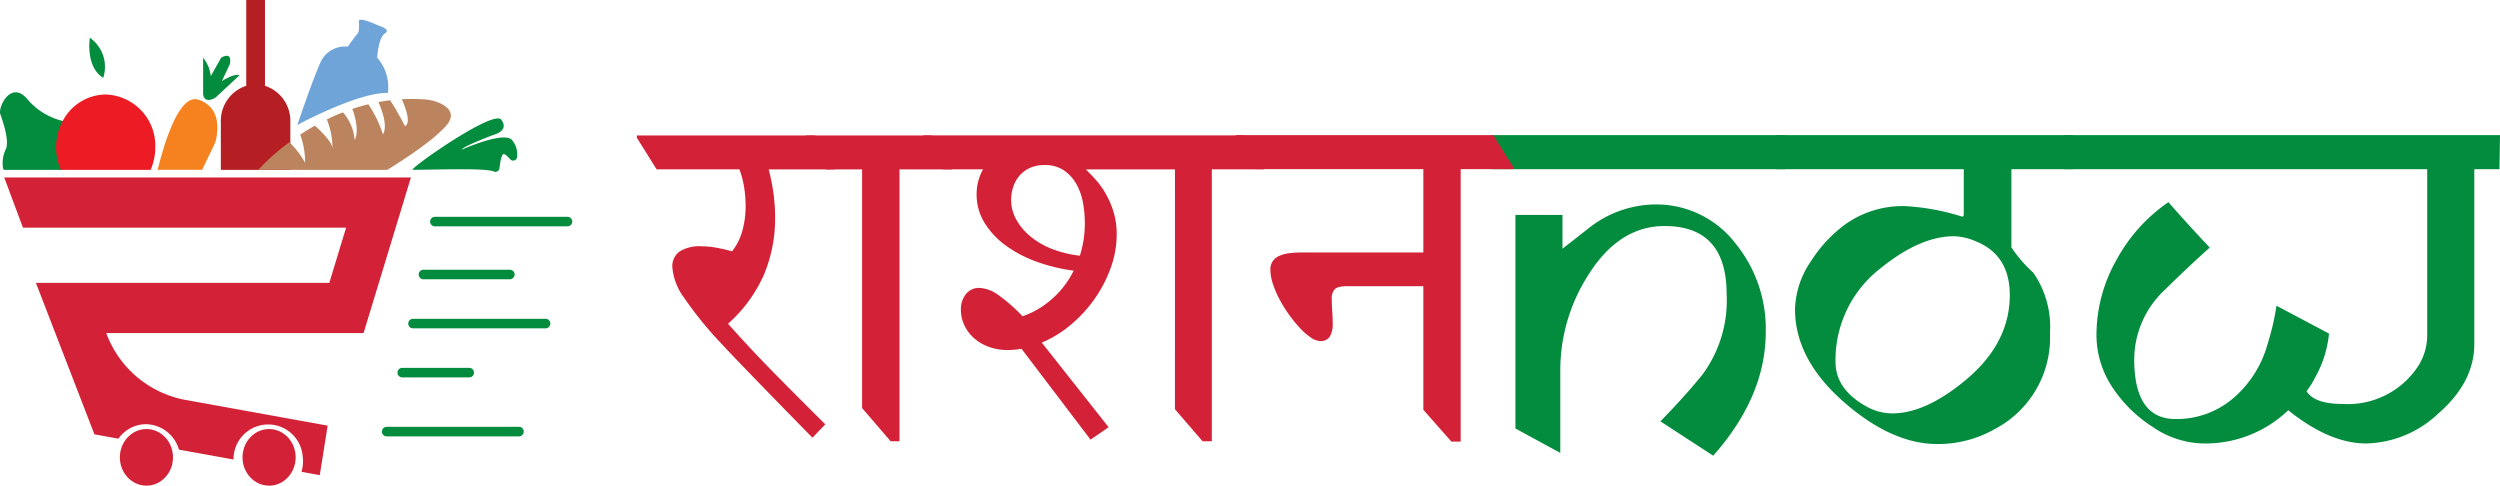 <svg xmlns="http://www.w3.org/2000/svg" width="250.082" height="48.582" viewBox="0 0 250.082 48.582">
  <g id="Group_1581" data-name="Group 1581" transform="translate(-1027.291 -307.677)">
    <g id="Layer_4" data-name="Layer 4" transform="translate(800.761 140.369)">
      <g id="Group_1" data-name="Group 1" transform="translate(226.531 167.308)">
        <path id="Path_1" data-name="Path 1" d="M264.685,275.822H238.942a10.485,10.485,0,0,0,7.827,6.673l14.322,2.59-.79,4.952-1.822-.331a3.943,3.943,0,0,0,.117-1.534,3.465,3.465,0,0,0-6.92.3l-5.46-.988a3.507,3.507,0,0,0-3.3-2.545,3.4,3.4,0,0,0-2.757,1.448l-2.4-.435L231.907,270.8h29.349l1.681-5.521H230.61l-1.873-5.023h40.685Z" transform="translate(-228.316 -242.506)" fill="#d32237"/>
        <ellipse id="Ellipse_1" data-name="Ellipse 1" cx="2.658" cy="2.832" rx="2.658" ry="2.832" transform="translate(11.989 42.918)" fill="#d32237"/>
        <ellipse id="Ellipse_2" data-name="Ellipse 2" cx="2.658" cy="2.832" rx="2.658" ry="2.832" transform="translate(24.258 42.918)" fill="#d32237"/>
        <path id="Path_2" data-name="Path 2" d="M314.848,223.613l-1.3,2.708h-4.458c.793-3.173,2.255-7.622,4.085-7.015C315.987,220.231,314.848,223.613,314.848,223.613Z" transform="translate(-293.328 -209.332)" fill="#f5811f"/>
        <path id="Path_3" data-name="Path 3" d="M332.935,200.408v-3.681a3.648,3.648,0,0,1,.769,1.84l1.036-1.84s1.137-.712.869.641l-.8,1.71s1.137-.781,1.772-.6l-2.407,2.243S333.1,201.417,332.935,200.408Z" transform="translate(-312.617 -190.958)" fill="#038c3e"/>
        <path id="Path_4" data-name="Path 4" d="M273.359,187.074s-.468,2.9,1.337,4.014A3.552,3.552,0,0,0,273.359,187.074Z" transform="translate(-264.373 -183.3)" fill="#038c3e"/>
        <path id="Path_5" data-name="Path 5" d="M232.775,223.423h-5.884l-.067-.214a3.225,3.225,0,0,1,.267-1.808c.436-.812-.3-2.892-.534-3.57s1.069-3.42,2.706-1.482a6.7,6.7,0,0,0,3.539,2.185c.153.033.24.046.24.046C232.744,218.794,232.775,223.423,232.775,223.423Z" transform="translate(-226.531 -206.433)" fill="#038c3e"/>
        <path id="Path_6" data-name="Path 6" d="M265.844,222.091a5.557,5.557,0,0,1-.471,2.252h-8.979a5.607,5.607,0,0,1,.188-4.889,4.917,4.917,0,0,1,4.3-2.649A5.134,5.134,0,0,1,265.844,222.091Z" transform="translate(-250.31 -207.353)" fill="#ed1c24"/>
        <path id="Path_7" data-name="Path 7" d="M349.163,179.455V184.3h-6.952v-4.843a3.676,3.676,0,0,1,2.541-3.566v-8.581h1.874v8.581A3.678,3.678,0,0,1,349.163,179.455Z" transform="translate(-320.121 -167.308)" fill="#b51f24"/>
        <path id="Path_8" data-name="Path 8" d="M451.476,229.474c.869,1.14-.8,1.532-.8,1.532s-3.142,1.191-3.142,1.468c0,0,4.078-1.825,4.981-1.005a2.212,2.212,0,0,1,.555,1.674.4.4,0,0,1-.707.283c-.263-.3-.545-.562-.684-.5-.187.089-.31.838-.375,1.393a.407.407,0,0,1-.568.343c-.814-.371-5.682-.176-8.113-.169C442.107,234.5,450.683,228.433,451.476,229.474Z" transform="translate(-401.339 -217.506)" fill="#038c3e"/>
        <path id="Path_9" data-name="Path 9" d="M380.668,221.738c-1.5,1.817-5.951,4.487-5.951,4.487h-12.9a21.022,21.022,0,0,1,3.119-2.767c.031.033.059.067.09.1a8.8,8.8,0,0,1,1.473,1.955,8.048,8.048,0,0,0-.487-2.809c.456-.306.947-.607,1.469-.9.719.649,1.712,1.645,1.76,2.277a7.843,7.843,0,0,0-.566-2.9c.511-.251,1.049-.49,1.61-.707a4.7,4.7,0,0,1,1.167,2.763c.4-.657.177-2.064-.228-3.106.518-.176,1.049-.331,1.6-.465a11.835,11.835,0,0,1,1.465,3.018c.452-.8,0-2.2-.452-3.236.381-.071.77-.134,1.167-.184.75,1.134,1.489,2.6,1.489,2.6.6-.331.114-1.72-.318-2.7a17.981,17.981,0,0,1,2.227.012,4.442,4.442,0,0,1,1.666.419C380.813,219.963,381.571,220.645,380.668,221.738Z" transform="translate(-335.981 -209.235)" fill="#bb845e"/>
        <path id="Path_10" data-name="Path 10" d="M382.3,188.175s6.017-3.277,9.059-3.206a4.481,4.481,0,0,0-1.07-3.527s.1-1.995.769-2.422-.635-.784-.635-.784-2.006-.962-1.972-.428.067,1.033-.167,1.282-.936,1.247-.936,1.247a2.691,2.691,0,0,0-2.775,1.674C383.706,183.971,382.3,188.175,382.3,188.175Z" transform="translate(-352.557 -175.673)" fill="#6ea4d8"/>
      </g>
      <path id="Path_11" data-name="Path 11" d="M465.6,281.838H452.338a.477.477,0,0,1,0-.955H465.6a.477.477,0,0,1,0,.955Z" transform="translate(-182.303 -91.887)" fill="#038c3e"/>
      <path id="Path_12" data-name="Path 12" d="M454.98,309.561h-8.642a.477.477,0,1,1,0-.955h8.642a.477.477,0,0,1,0,.955Z" transform="translate(-177.448 -114.317)" fill="#038c3e"/>
      <path id="Path_13" data-name="Path 13" d="M454.133,335.264H440.871a.477.477,0,0,1,0-.955h13.261a.477.477,0,1,1,0,.955Z" transform="translate(-173.025 -135.112)" fill="#038c3e"/>
      <path id="Path_14" data-name="Path 14" d="M441.941,360.966h-6.7a.477.477,0,1,1,0-.955h6.7a.477.477,0,0,1,0,.955Z" transform="translate(-168.472 -155.906)" fill="#038c3e"/>
      <path id="Path_15" data-name="Path 15" d="M440.312,391.859H427.083a.477.477,0,0,1,0-.955h13.229a.477.477,0,1,1,0,.955Z" transform="translate(-161.87 -180.899)" fill="#038c3e"/>
    </g>
    <g id="Layer_4-2" data-name="Layer 4" transform="translate(863.426 -130.805)">
      <g id="Group_2" data-name="Group 2" transform="translate(313.049 452)">
        <path id="Path_16" data-name="Path 16" d="M393.117,455.408H363.7V452h29.419Zm-5.884,12.5q0-6.815-6.212-6.815-4.6,0-7.69,5a17.642,17.642,0,0,0-2.737,9.429v8.265l-4.488-2.442V459.981h4.707v3.379l2.436-1.9a10.887,10.887,0,0,1,6.815-2.527,9.995,9.995,0,0,1,8.073,3.919,13.533,13.533,0,0,1,3.01,8.832q0,6.448-5.254,12.383l-5.282-3.436q2.463-2.528,4.187-4.658A12.446,12.446,0,0,0,387.233,467.9Z" transform="translate(-363.698 -452)" fill="#038c3e"/>
        <path id="Path_17" data-name="Path 17" d="M438.76,455.408H432.6v7.819a13.48,13.48,0,0,0,2.19,2.53,9.5,9.5,0,0,1,1.67,6.027,10.329,10.329,0,0,1-5.556,9.638,11.469,11.469,0,0,1-5.719,1.478q-4.489,0-9.25-4.118-4.981-4.317-4.98-9.372a8.916,8.916,0,0,1,1.614-4.828,13.668,13.668,0,0,1,3.5-3.721,9.941,9.941,0,0,1,5.938-1.76,23.148,23.148,0,0,1,5.664,1.05q.165,0,.164-.229v-4.515H409.068V452H438.76ZM432.438,468q0-4.011-3.393-5.376a5.927,5.927,0,0,0-2.162-.512q-3.395,0-7.307,3.158a11.591,11.591,0,0,0-4.57,9.416q0,2.675,2.956,4.381a5.4,5.4,0,0,0,2.709.768q3.393,0,7.444-3.413Q432.439,472.779,432.438,468Z" transform="translate(-380.579 -452)" fill="#038c3e"/>
        <path id="Path_18" data-name="Path 18" d="M498.554,452l-.055,3.408h-2.517v17.485q0,3.838-3.612,6.965a10.824,10.824,0,0,1-7.2,2.985q-3.668,0-7.8-3.322a11.976,11.976,0,0,1-8.511,3.322,9.232,9.232,0,0,1-5.036-1.647,13.545,13.545,0,0,1-3.913-3.777,9.492,9.492,0,0,1-1.724-5.453,15.269,15.269,0,0,1,2.025-7.526,16.529,16.529,0,0,1,5.173-5.737q1.806,2.074,4.132,4.544-2.217,1.988-4.461,4.2a9.56,9.56,0,0,0-3.092,6.958q0,5.993,4.132,5.993a8.692,8.692,0,0,0,5.829-2.13,10.929,10.929,0,0,0,3.393-5.425,24.578,24.578,0,0,0,.876-3.778l5.254,2.783a11.063,11.063,0,0,1-1.424,4.458,7.606,7.606,0,0,1-.821,1.307q.793,1.278,3.612,1.278a8.411,8.411,0,0,0,7.335-3.469,5.736,5.736,0,0,0,1.121-3.356V455.408H454.959V452Z" transform="translate(-397.655 -452)" fill="#038c3e"/>
      </g>
      <g id="Group_3" data-name="Group 3" transform="translate(227.574 452)">
        <path id="Path_19" data-name="Path 19" d="M227.574,452.05H245.4l1.975,3.155v.239h-6.616a20.7,20.7,0,0,1,.488,2.462,17.911,17.911,0,0,1,.155,2.343,14.61,14.61,0,0,1-1.106,5.7,14.194,14.194,0,0,1-3.605,4.935q1.19,1.339,2.356,2.581t2.367,2.463q1.2,1.219,2.439,2.461t2.57,2.558l-1.285,1.339q-.333-.335-.963-.98l-1.428-1.459q-.8-.812-1.714-1.757L239.2,476.2q-.916-.944-1.761-1.828t-1.511-1.6a37.171,37.171,0,0,1-3.629-4.481,5.961,5.961,0,0,1-1.178-3.071,1.808,1.808,0,0,1,.714-1.554,3.749,3.749,0,0,1,2.213-.526,8.445,8.445,0,0,1,1.369.119,16.355,16.355,0,0,1,1.677.382,5.82,5.82,0,0,0,1.035-2.067,9.144,9.144,0,0,0,.321-2.45,12.357,12.357,0,0,0-.143-1.865,9.012,9.012,0,0,0-.476-1.817h-8.281l-1.975-3.155Z" transform="translate(-227.574 -452.019)" fill="#d32237"/>
        <path id="Path_20" data-name="Path 20" d="M254.557,452.05h12.588l1.975,3.155v.239h-5.235v27.2H263l-2.856-3.322V455.444h-3.617l-1.975-3.155Z" transform="translate(-237.614 -452.019)" fill="#d32237"/>
        <path id="Path_21" data-name="Path 21" d="M298.379,455.444h-8.924q.452.43,1,1.04a8.249,8.249,0,0,1,1.012,1.422,9.035,9.035,0,0,1,.774,1.817,7.535,7.535,0,0,1,.309,2.223,9.82,9.82,0,0,1-.607,3.37,13.136,13.136,0,0,1-1.63,3.12,13.421,13.421,0,0,1-2.392,2.582,11.216,11.216,0,0,1-2.867,1.756l6.687,8.462-1.809,1.243-6.9-9.083q-.333.048-.666.083a6.241,6.241,0,0,1-.666.036,5.492,5.492,0,0,1-2.023-.347,4.57,4.57,0,0,1-1.487-.921,3.878,3.878,0,0,1-.916-1.29,3.587,3.587,0,0,1-.31-1.434,2.429,2.429,0,0,1,.512-1.614,1.647,1.647,0,0,1,1.321-.609,3.533,3.533,0,0,1,1.952.74,16.39,16.39,0,0,1,2.38,2.1,8.62,8.62,0,0,0,2.808-1.613,9.058,9.058,0,0,0,2.308-2.952,17.265,17.265,0,0,1-3.772-.92,12.146,12.146,0,0,1-3.094-1.65,7.9,7.9,0,0,1-2.082-2.271,5.348,5.348,0,0,1-.761-2.785,5.187,5.187,0,0,1,.166-1.326,4.959,4.959,0,0,1,.476-1.184h-4l-1.975-3.155v-.239h32.125L307.3,455.2v.239h-5.235v27.2h-.928l-2.76-3.2Zm-9.019,5.33a10.845,10.845,0,0,0-.2-2.068,5.858,5.858,0,0,0-.678-1.852,4.056,4.056,0,0,0-1.238-1.327,3.332,3.332,0,0,0-1.9-.514,3.445,3.445,0,0,0-1.535.311,3.03,3.03,0,0,0-1.035.813,3.321,3.321,0,0,0-.595,1.123,4.155,4.155,0,0,0-.19,1.219,4.045,4.045,0,0,0,.524,2,5.889,5.889,0,0,0,1.439,1.7,7.891,7.891,0,0,0,2.178,1.243,10.883,10.883,0,0,0,2.736.657,11.548,11.548,0,0,0,.369-1.577A10.891,10.891,0,0,0,289.361,460.774Z" transform="translate(-244.552 -452.019)" fill="#d32237"/>
        <path id="Path_22" data-name="Path 22" d="M322.961,452h25.772l1.975,3.161v.24h-5.235v27.257h-.928l-2.808-3.185V467.113H334.1q-.976,0-1.249.335a1.321,1.321,0,0,0-.274.863q0,.646.048,1.305t.047,1.257a2.386,2.386,0,0,1-.285,1.27,1.062,1.062,0,0,1-.976.455,1.76,1.76,0,0,1-.94-.36,6.289,6.289,0,0,1-1.083-.946,13.671,13.671,0,0,1-1.083-1.329,12.921,12.921,0,0,1-.951-1.533,9.883,9.883,0,0,1-.666-1.557,4.508,4.508,0,0,1-.25-1.389,1.5,1.5,0,0,1,.238-.886,1.59,1.59,0,0,1,.666-.527,3.569,3.569,0,0,1,1.011-.263,10.486,10.486,0,0,1,1.273-.072h12.112V455.4h-16.8l-1.975-3.161Z" transform="translate(-263.066 -452)" fill="#d32237"/>
      </g>
    </g>
  </g>
</svg>
